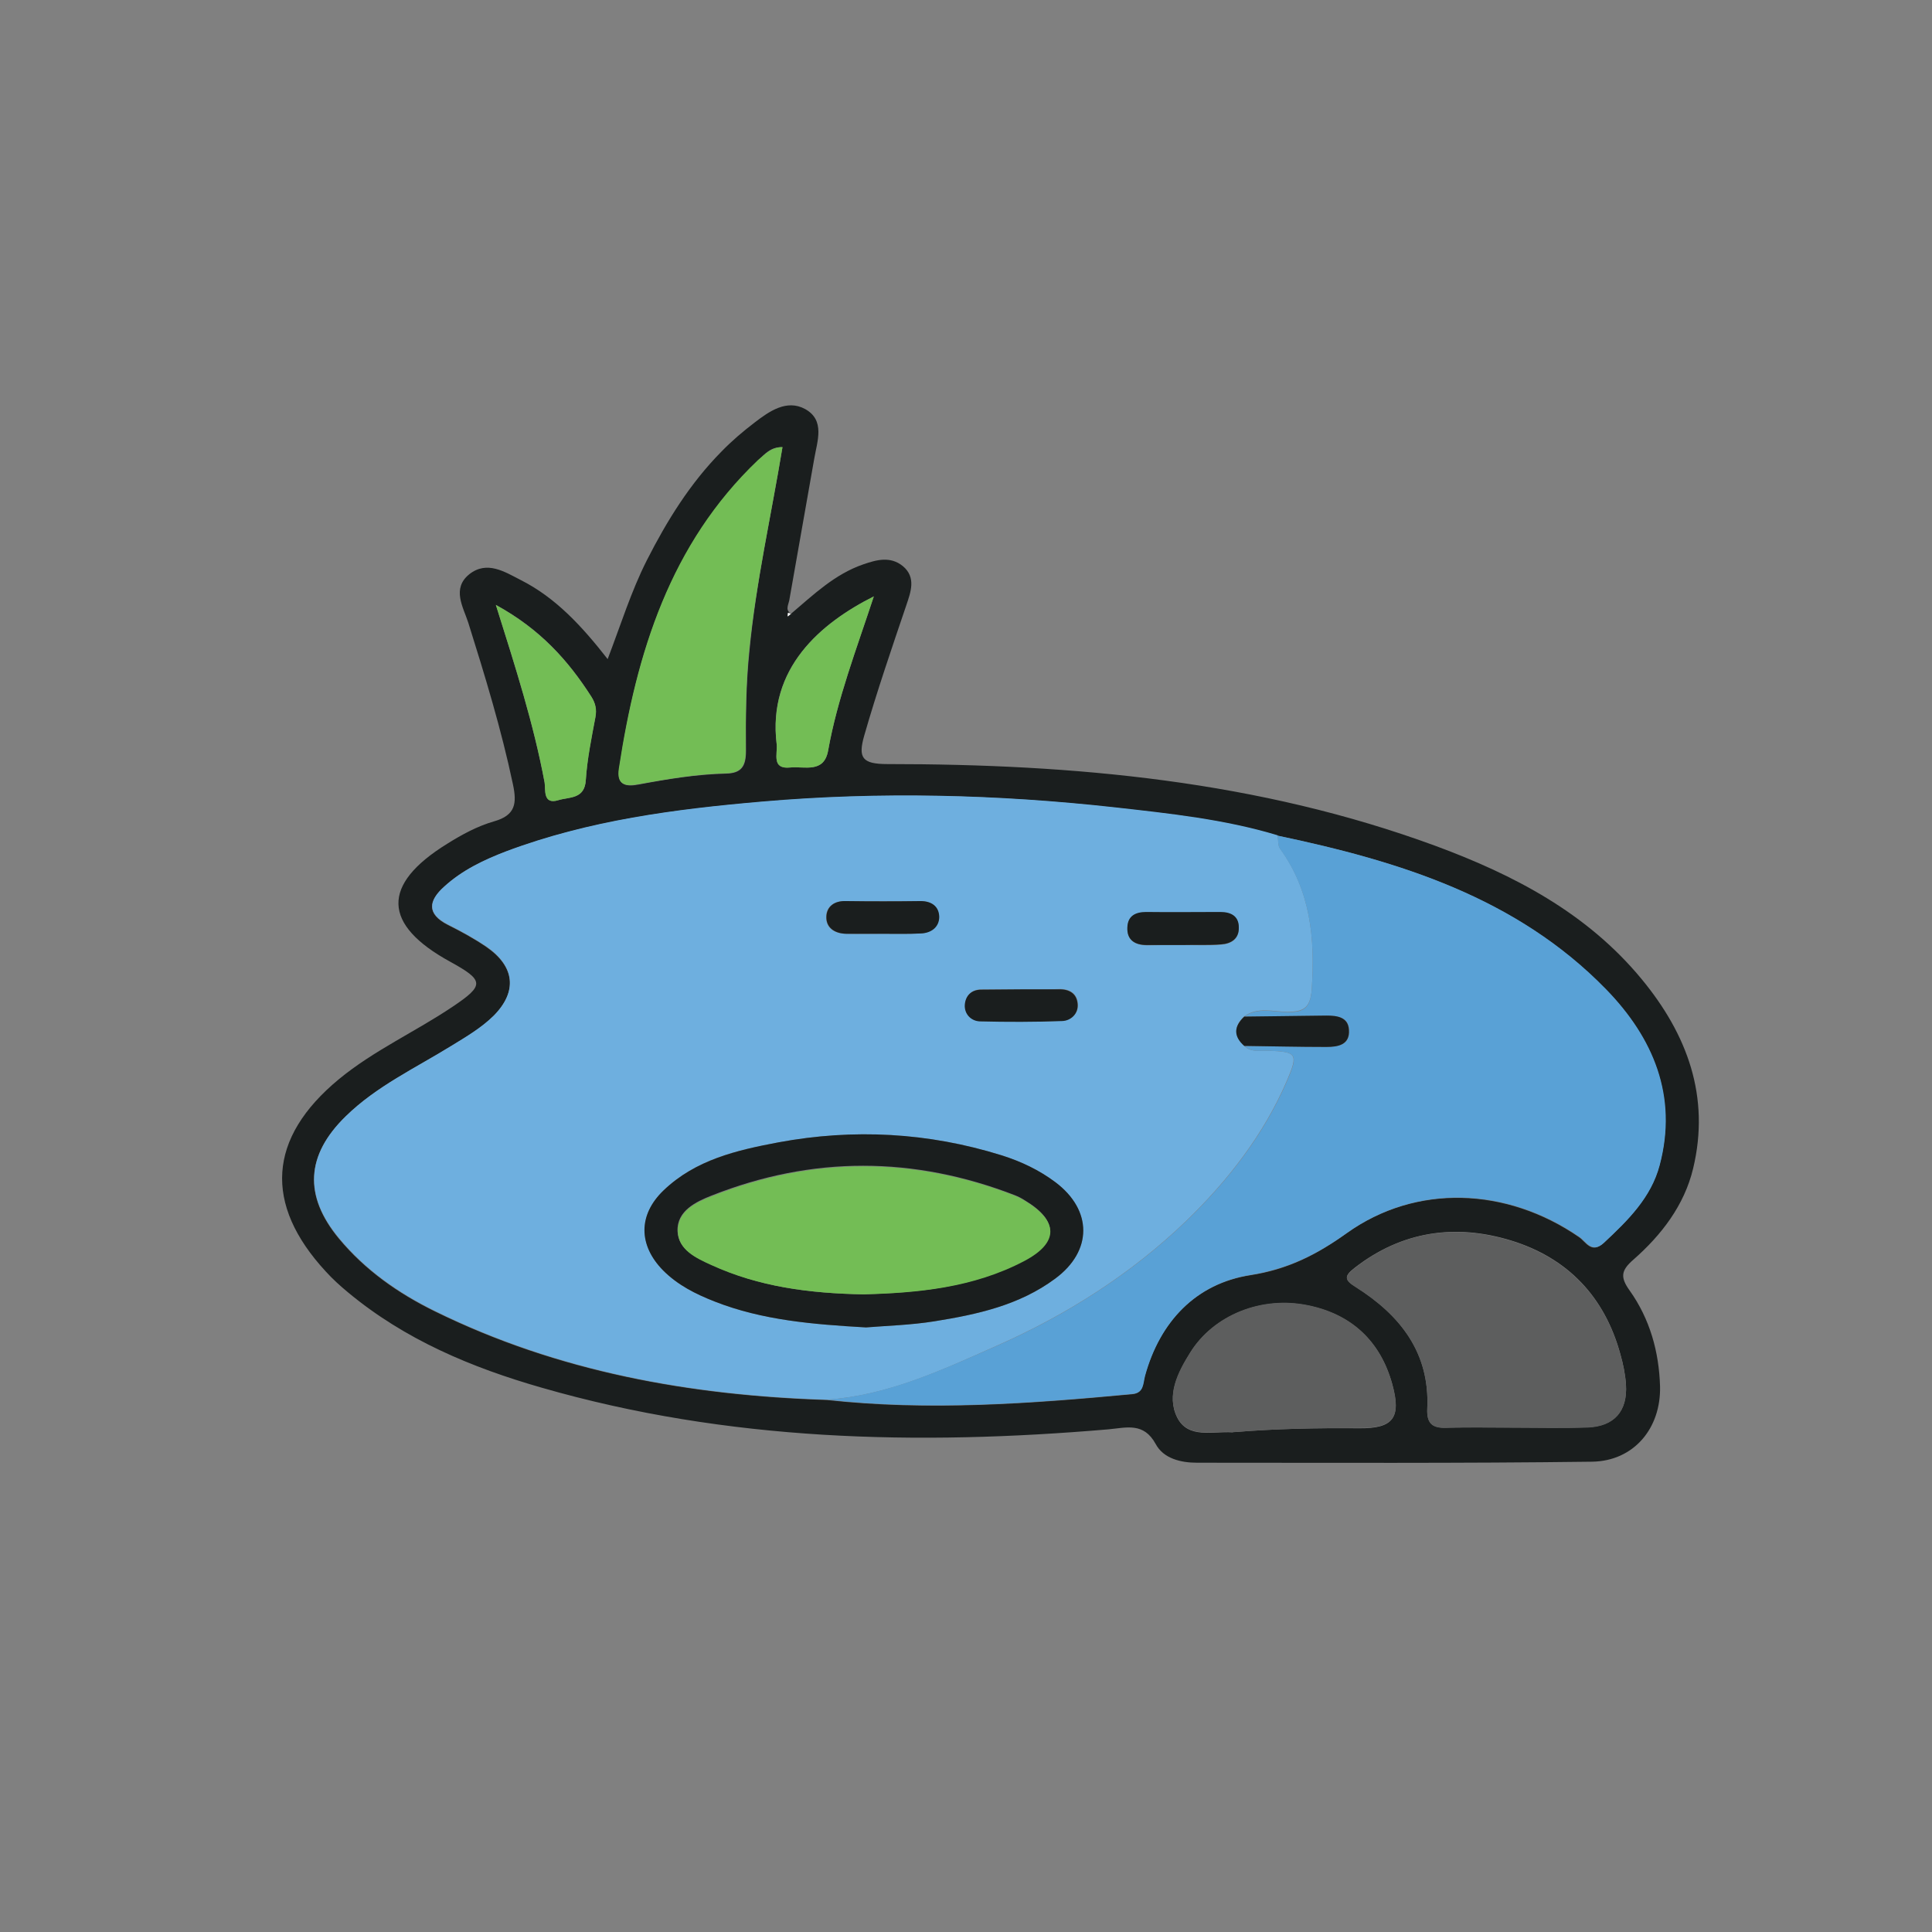 <svg version="1.1" id="Layer_1" xmlns="http://www.w3.org/2000/svg" xmlns:xlink="http://www.w3.org/1999/xlink" x="0px" y="0px"
	 viewBox="0 0 56.69 56.69" style="enable-background:new 0 0 56.69 56.69;" xml:space="preserve">
<rect x="0" y="0" width="56.69" height="56.69" fill="#808080" stroke="none"/>
<style type="text/css">
	.st0{fill:url(#SVGID_1_);}
	.st1{fill:url(#SVGID_2_);}
	.st2{fill:#1A1E1E;}
	.st3{fill:#6EAFDF;}
	.st4{fill:#59A1D6;}
	.st5{fill:#5D5E5E;}
	.st6{fill:#73BD55;}
	.st7{fill:#F7F7F7;}
	.st8{fill:#08120A;}
	.st9{fill:#93603E;}
	.st10{fill:#2DAA4A;}
	.st11{fill:#45B455;}
	.st12{fill:#835535;}
	.st13{fill:#0D0E11;}
	.st14{fill:#8C9BA7;}
	.st15{fill:#9FACBA;}
	.st16{fill:#BEC4E3;}
	.st17{fill:#D5D9ED;}
</style>
<g>
	<path class="st2" d="M23.21,18.01c0.66-0.56,1.28-1.16,2.12-1.45c0.38-0.13,0.79-0.25,1.16,0.05c0.4,0.33,0.23,0.77,0.11,1.13
		c-0.43,1.27-0.87,2.55-1.24,3.84c-0.19,0.66-0.06,0.84,0.68,0.84c5.48,0,10.89,0.49,16.08,2.4c2.3,0.85,4.45,1.97,6.05,3.91
		c1.33,1.61,2.02,3.44,1.51,5.56c-0.26,1.08-0.93,1.95-1.75,2.67c-0.37,0.32-0.39,0.52-0.11,0.91c0.59,0.83,0.86,1.79,0.89,2.81
		c0.03,1.23-0.77,2.19-1.99,2.21c-3.87,0.05-7.74,0.03-11.6,0.03c-0.47,0-0.98-0.12-1.21-0.55c-0.35-0.64-0.85-0.48-1.38-0.43
		c-5.61,0.48-11.18,0.35-16.63-1.22c-2.06-0.59-4.02-1.41-5.69-2.8c-0.23-0.19-0.45-0.39-0.65-0.61c-1.83-1.98-1.7-3.92,0.38-5.64
		c1.03-0.85,2.24-1.39,3.34-2.13c0.94-0.63,0.93-0.77-0.07-1.32c-1.99-1.09-2.03-2.26-0.09-3.46c0.43-0.27,0.89-0.52,1.38-0.66
		c0.63-0.18,0.67-0.53,0.55-1.09c-0.34-1.61-0.82-3.18-1.31-4.74c-0.15-0.46-0.49-1,0.03-1.42c0.52-0.41,1.04-0.07,1.51,0.17
		c1.03,0.52,1.8,1.36,2.55,2.32c0.39-1.02,0.69-1.99,1.15-2.9c0.59-1.16,1.27-2.26,2.19-3.19c0.3-0.31,0.63-0.59,0.97-0.85
		c0.43-0.33,0.94-0.69,1.48-0.4c0.6,0.33,0.36,0.94,0.27,1.47c-0.24,1.38-0.49,2.76-0.73,4.14c-0.03,0.15-0.14,0.32,0.09,0.41
		c-0.04-0.02-0.07-0.03-0.11-0.05c0,0.04,0,0.07-0.01,0.11C23.14,18.07,23.17,18.04,23.21,18.01z M37.48,24.52
		c-1.56-0.47-3.17-0.64-4.77-0.82c-3.45-0.39-6.9-0.47-10.36-0.17c-2.55,0.22-5.09,0.55-7.51,1.46c-0.66,0.25-1.29,0.55-1.81,1.03
		c-0.46,0.41-0.52,0.8,0.11,1.12c0.38,0.19,0.77,0.4,1.12,0.64c0.85,0.58,0.93,1.32,0.22,2.03c-0.36,0.37-0.81,0.62-1.25,0.89
		c-1.06,0.65-2.19,1.18-3.09,2.06c-1.17,1.14-1.23,2.33-0.2,3.58c0.77,0.93,1.74,1.61,2.82,2.14c3.62,1.78,7.5,2.47,11.5,2.6
		c2.99,0.33,5.98,0.11,8.96-0.17c0.34-0.03,0.31-0.31,0.37-0.53c0.44-1.6,1.5-2.71,3.09-2.96c1.11-0.17,1.95-0.6,2.83-1.23
		c2.04-1.46,4.7-1.35,6.82,0.11c0.2,0.13,0.36,0.51,0.73,0.17c0.69-0.65,1.38-1.33,1.63-2.27c0.54-2.03-0.19-3.75-1.57-5.16
		C44.49,26.33,41.05,25.27,37.48,24.52z M44.47,41.89C44.47,41.89,44.47,41.89,44.47,41.89c0.7,0,1.41,0.02,2.11-0.01
		c0.79-0.03,1.18-0.48,1.13-1.26c-0.02-0.29-0.08-0.59-0.16-0.87c-0.46-1.7-1.55-2.84-3.21-3.35c-1.63-0.5-3.2-0.28-4.59,0.8
		c-0.31,0.24-0.31,0.35,0.03,0.56c1.31,0.83,2.18,1.93,2.1,3.57c-0.02,0.43,0.15,0.58,0.56,0.56C43.12,41.88,43.8,41.89,44.47,41.89
		z M22.96,13.12c-0.35-0.01-0.53,0.21-0.71,0.39c-2.58,2.46-3.57,5.64-4.08,9.04c-0.08,0.5,0.21,0.54,0.57,0.47
		c0.85-0.16,1.7-0.3,2.57-0.32c0.46-0.01,0.58-0.23,0.58-0.67c-0.01-0.97,0-1.94,0.1-2.92C22.18,17.09,22.63,15.13,22.96,13.12z
		 M36.24,42.02c1.21-0.1,2.42-0.12,3.64-0.11c1.01,0.01,1.24-0.31,0.97-1.3c-0.35-1.26-1.2-2.04-2.46-2.3
		c-1.38-0.29-2.79,0.29-3.47,1.39c-0.35,0.57-0.7,1.24-0.38,1.89c0.32,0.64,1.05,0.4,1.62,0.44C36.19,42.02,36.21,42.02,36.24,42.02
		z M14.55,17.75c0.58,1.84,1.11,3.5,1.43,5.21c0.04,0.2-0.06,0.66,0.4,0.52c0.32-0.1,0.78-0.02,0.81-0.6
		c0.04-0.61,0.16-1.23,0.28-1.83c0.04-0.23,0-0.42-0.12-0.61C16.67,19.38,15.86,18.46,14.55,17.75z M25.64,17.5
		c-1.55,0.78-3.13,2.1-2.85,4.34c0.03,0.28-0.16,0.74,0.4,0.68c0.41-0.04,0.99,0.18,1.11-0.5C24.57,20.51,25.12,19.08,25.64,17.5z"
		/>
	<path class="st3" d="M24.26,41.07c-4-0.13-7.87-0.82-11.49-2.6c-1.08-0.53-2.05-1.21-2.82-2.14c-1.04-1.25-0.97-2.44,0.2-3.58
		c0.9-0.88,2.04-1.41,3.09-2.06c0.44-0.27,0.88-0.53,1.25-0.89c0.7-0.71,0.62-1.45-0.22-2.03c-0.36-0.24-0.74-0.45-1.12-0.64
		c-0.64-0.32-0.57-0.71-0.11-1.12c0.53-0.48,1.16-0.78,1.81-1.03c2.42-0.91,4.96-1.24,7.51-1.46c3.46-0.3,6.92-0.21,10.36,0.17
		c1.6,0.18,3.22,0.35,4.77,0.82c0.02,0.13,0,0.29,0.07,0.39c0.9,1.24,1.03,2.64,0.93,4.12c-0.04,0.55-0.23,0.67-0.73,0.67
		c-0.41-0.01-0.86-0.15-1.25,0.13c-0.31,0.29-0.31,0.58,0,0.87c0.2,0.2,0.45,0.13,0.69,0.14c0.85,0.03,0.9,0.09,0.56,0.88
		c-0.68,1.58-1.73,2.93-2.95,4.11c-1.62,1.56-3.51,2.76-5.57,3.67C27.64,40.2,26.05,40.95,24.26,41.07z M25.41,38.95
		c0.62-0.05,1.32-0.07,2.01-0.18c1.25-0.2,2.49-0.47,3.54-1.25c1.1-0.81,1.09-2.01,0.01-2.83c-0.48-0.36-1.01-0.61-1.58-0.79
		c-2.15-0.67-4.33-0.79-6.55-0.38c-1.23,0.23-2.44,0.51-3.37,1.41c-0.75,0.72-0.73,1.61-0.01,2.35c0.43,0.43,0.95,0.69,1.51,0.91
		C22.38,38.74,23.85,38.86,25.41,38.95z M25.88,27.4C25.88,27.4,25.88,27.4,25.88,27.4c0.38,0,0.76,0.01,1.13-0.01
		c0.3-0.02,0.54-0.19,0.54-0.49c0-0.31-0.23-0.46-0.55-0.46c-0.73,0-1.46,0.01-2.19,0c-0.33-0.01-0.56,0.16-0.57,0.44
		c-0.02,0.34,0.24,0.52,0.58,0.52C25.18,27.41,25.53,27.4,25.88,27.4z M34.7,27.73C34.7,27.73,34.7,27.73,34.7,27.73
		c0.38,0,0.76,0.02,1.13-0.01c0.29-0.02,0.53-0.16,0.52-0.5c-0.01-0.34-0.24-0.45-0.54-0.45c-0.73,0-1.45,0-2.18,0
		c-0.32,0-0.53,0.12-0.55,0.45c-0.01,0.38,0.23,0.51,0.57,0.52C34,27.73,34.35,27.73,34.7,27.73z M30.01,29.03c-0.4,0-0.81,0-1.21,0
		c-0.3,0-0.46,0.19-0.48,0.44c-0.02,0.27,0.17,0.48,0.44,0.49c0.81,0.02,1.62,0.03,2.42-0.01c0.25-0.01,0.47-0.21,0.45-0.49
		c-0.02-0.32-0.25-0.45-0.56-0.44C30.71,29.04,30.36,29.03,30.01,29.03z"/>
	<path class="st4" d="M36.51,29.83c0.39-0.28,0.84-0.14,1.25-0.13c0.5,0.01,0.69-0.12,0.73-0.67c0.1-1.48-0.03-2.88-0.93-4.12
		c-0.07-0.1-0.05-0.26-0.07-0.39c3.57,0.75,7.01,1.81,9.64,4.51c1.38,1.42,2.11,3.13,1.57,5.16c-0.25,0.95-0.93,1.62-1.63,2.27
		c-0.36,0.34-0.53-0.04-0.73-0.17c-2.12-1.46-4.78-1.57-6.82-0.11c-0.88,0.63-1.72,1.05-2.83,1.23c-1.59,0.25-2.65,1.36-3.09,2.96
		c-0.06,0.23-0.03,0.5-0.37,0.53c-2.98,0.28-5.97,0.5-8.96,0.17c1.79-0.13,3.38-0.88,4.98-1.58c2.06-0.91,3.95-2.11,5.57-3.67
		c1.22-1.18,2.27-2.53,2.95-4.11c0.34-0.79,0.28-0.85-0.56-0.88c-0.24-0.01-0.49,0.06-0.69-0.14c0.8,0.01,1.61,0.03,2.41,0.03
		c0.34,0,0.69-0.06,0.66-0.5c-0.02-0.38-0.35-0.42-0.66-0.42C38.12,29.81,37.31,29.82,36.51,29.83z"/>
	<path class="st5" d="M44.47,41.89c-0.68,0-1.35-0.02-2.03,0.01c-0.42,0.01-0.58-0.13-0.56-0.56c0.08-1.65-0.8-2.75-2.1-3.57
		c-0.34-0.21-0.34-0.32-0.03-0.56c1.39-1.09,2.96-1.3,4.59-0.8c1.66,0.51,2.75,1.65,3.21,3.35c0.08,0.28,0.14,0.58,0.16,0.87
		c0.05,0.78-0.34,1.23-1.13,1.26C45.88,41.91,45.17,41.89,44.47,41.89C44.47,41.89,44.47,41.89,44.47,41.89z"/>
	<path class="st6" d="M22.96,13.12c-0.33,2-0.78,3.97-0.98,5.98c-0.1,0.97-0.1,1.94-0.1,2.92c0,0.44-0.12,0.66-0.58,0.67
		c-0.87,0.02-1.72,0.17-2.57,0.32c-0.37,0.07-0.65,0.03-0.57-0.47c0.52-3.39,1.5-6.58,4.08-9.04
		C22.44,13.34,22.62,13.12,22.96,13.12z"/>
	<path class="st5" d="M36.24,42.02c-0.03,0-0.05,0-0.08,0c-0.58-0.04-1.3,0.2-1.62-0.44c-0.32-0.65,0.02-1.32,0.38-1.89
		c0.68-1.1,2.09-1.68,3.47-1.39c1.26,0.26,2.11,1.04,2.46,2.3c0.28,0.99,0.04,1.31-0.97,1.3C38.67,41.9,37.45,41.92,36.24,42.02z"/>
	<path class="st6" d="M14.55,17.75c1.3,0.72,2.12,1.63,2.8,2.69c0.12,0.19,0.17,0.37,0.12,0.61c-0.11,0.61-0.24,1.22-0.28,1.83
		c-0.03,0.58-0.49,0.5-0.81,0.6c-0.46,0.14-0.37-0.32-0.4-0.52C15.66,21.24,15.13,19.59,14.55,17.75z"/>
	<path class="st6" d="M25.64,17.5c-0.52,1.58-1.07,3.01-1.34,4.52c-0.12,0.68-0.69,0.46-1.11,0.5c-0.56,0.06-0.37-0.4-0.4-0.68
		C22.52,19.6,24.09,18.28,25.64,17.5z"/>
	<path class="st7" d="M23.21,18.01c-0.03,0.03-0.07,0.06-0.1,0.08c0-0.04,0-0.07,0.01-0.11c0.04,0.01,0.07,0.03,0.11,0.05
		C23.22,18.04,23.21,18.01,23.21,18.01z"/>
	<path class="st2" d="M25.41,38.95c-1.56-0.09-3.04-0.21-4.44-0.76c-0.56-0.22-1.08-0.48-1.51-0.91c-0.73-0.74-0.74-1.63,0.01-2.35
		c0.94-0.9,2.15-1.18,3.37-1.41c2.21-0.41,4.4-0.29,6.55,0.38c0.57,0.18,1.1,0.43,1.58,0.79c1.09,0.82,1.09,2.02-0.01,2.83
		c-1.05,0.78-2.29,1.05-3.54,1.25C26.74,38.88,26.03,38.9,25.41,38.95z M25.34,37.98c1.59-0.05,3.22-0.2,4.71-1
		c1.02-0.55,1-1.17,0.02-1.76c-0.09-0.06-0.19-0.11-0.29-0.15c-2.97-1.15-5.94-1.16-8.9,0.01c-0.46,0.18-1.02,0.45-1,1.04
		c0.02,0.55,0.54,0.78,0.98,0.98C22.26,37.76,23.75,37.95,25.34,37.98z"/>
	<path class="st2" d="M25.88,27.4c-0.35,0-0.7,0-1.05,0c-0.34-0.01-0.6-0.18-0.58-0.52c0.02-0.29,0.24-0.45,0.57-0.44
		c0.73,0.01,1.46,0.01,2.19,0c0.32,0,0.54,0.15,0.55,0.46c0,0.31-0.24,0.48-0.54,0.49C26.64,27.41,26.26,27.4,25.88,27.4
		C25.88,27.4,25.88,27.4,25.88,27.4z"/>
	<path class="st2" d="M34.7,27.73c-0.35,0-0.7,0-1.05,0c-0.34,0-0.59-0.14-0.57-0.52c0.01-0.33,0.23-0.45,0.55-0.45
		c0.73,0.01,1.45,0,2.18,0c0.31,0,0.54,0.12,0.54,0.45c0.01,0.34-0.23,0.48-0.52,0.5C35.45,27.74,35.07,27.72,34.7,27.73
		C34.7,27.73,34.7,27.73,34.7,27.73z"/>
	<path class="st2" d="M30.01,29.03c0.35,0,0.7,0,1.05,0c0.31-0.01,0.54,0.12,0.56,0.44c0.02,0.28-0.2,0.48-0.45,0.49
		c-0.81,0.03-1.62,0.03-2.42,0.01c-0.26-0.01-0.46-0.22-0.44-0.49c0.02-0.25,0.18-0.44,0.48-0.44C29.2,29.04,29.6,29.03,30.01,29.03
		z"/>
	<path class="st2" d="M36.51,29.83c0.8-0.01,1.61-0.02,2.41-0.03c0.31,0,0.64,0.04,0.66,0.42c0.03,0.44-0.32,0.5-0.66,0.5
		c-0.8,0-1.61-0.02-2.41-0.03C36.19,30.41,36.2,30.12,36.51,29.83z"/>
	<path class="st6" d="M25.34,37.98c-1.59-0.03-3.07-0.22-4.47-0.86c-0.44-0.2-0.96-0.44-0.98-0.98c-0.02-0.6,0.53-0.86,1-1.04
		c2.96-1.17,5.93-1.16,8.9-0.01c0.1,0.04,0.19,0.09,0.29,0.15c0.98,0.59,1,1.22-0.02,1.76C28.56,37.79,26.92,37.94,25.34,37.98z"/>
</g>
</svg>

